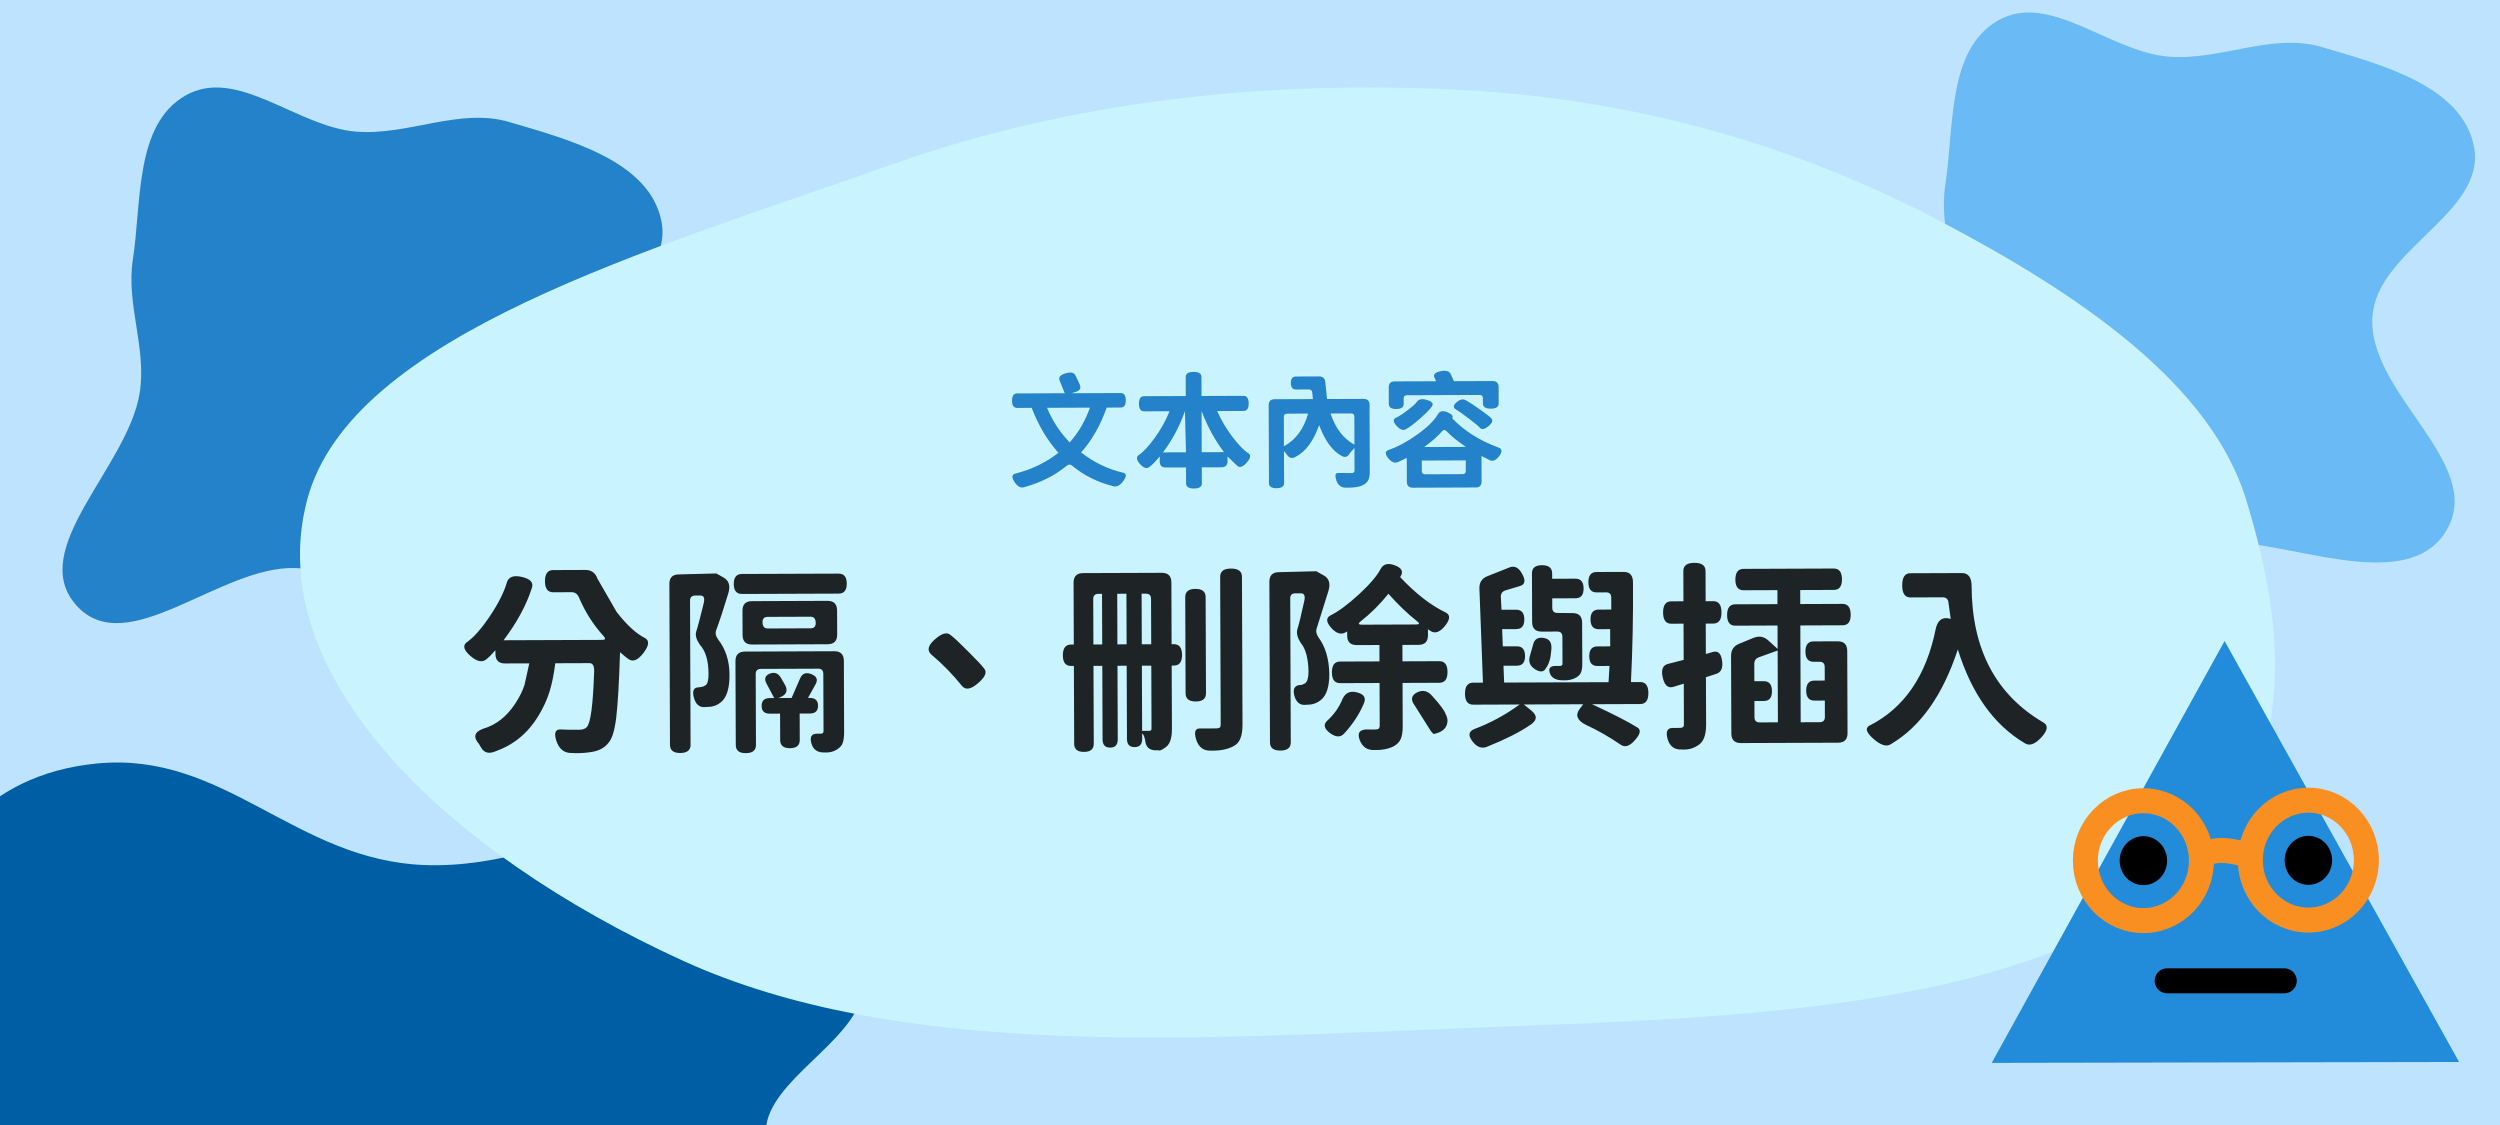 <svg width="200" height="90" viewBox="0 0 200 90" fill="none" xmlns="http://www.w3.org/2000/svg">
<rect x="0" y="0" width="200" height="90" fill="#333333" stroke="none"/>
<g clip-path="url(#clip0_2306_6141)">
<rect width="200" height="90" fill="#BDE3FF"/>
<path fill-rule="evenodd" clip-rule="evenodd" d="M-6.18 85.526C-5.521 81.351 -9.948 77.257 -7.655 73.239C-4.948 68.497 -1.652 61.992 7.772 61.078C17.997 60.087 23.6 68.826 33.978 69.205C45.818 69.637 56.588 60.196 66.887 63.237C76.243 66 70.121 74.012 68.975 79.539C68.168 83.434 61.536 86.431 61.267 90.346C60.85 96.397 75.769 103.853 67.023 107.895C58.356 111.9 45.738 103.802 34.253 102.83C27.316 102.243 20.566 103.925 13.618 103.373C4.658 102.66 -7.251 103.227 -11.753 99.17C-16.321 95.052 -6.927 90.254 -6.18 85.526Z" fill="#005EA5"/>
<path fill-rule="evenodd" clip-rule="evenodd" d="M28.474 10.53C32.649 10.872 36.743 8.58 40.761 9.767C45.503 11.168 52.008 12.874 52.922 17.752C53.913 23.046 45.174 25.946 44.795 31.318C44.363 37.447 53.804 43.022 50.763 48.353C48 53.196 39.988 50.027 34.461 49.434C30.566 49.016 27.569 45.584 23.654 45.444C17.603 45.228 10.147 52.951 6.105 48.424C2.1 43.937 10.197 37.406 11.17 31.46C11.758 27.869 10.075 24.375 10.627 20.779C11.34 16.14 10.773 9.976 14.83 7.646C18.948 5.281 23.746 10.143 28.474 10.53Z" fill="#2382C9"/>
<path fill-rule="evenodd" clip-rule="evenodd" d="M173.474 4.53C177.649 4.872 181.743 2.58 185.761 3.767C190.503 5.168 197.008 6.874 197.922 11.752C198.913 17.046 190.174 19.946 189.795 25.318C189.363 31.447 198.804 37.022 195.763 42.353C193 47.196 184.988 44.027 179.461 43.434C175.566 43.016 172.569 39.584 168.654 39.444C162.603 39.228 155.147 46.951 151.105 42.424C147.1 37.937 155.198 31.406 156.17 25.46C156.757 21.869 155.075 18.375 155.627 14.779C156.34 10.14 155.773 3.976 159.83 1.646C163.948 -0.719 168.746 4.143 173.474 4.53Z" fill="#69BAF5"/>
<path fill-rule="evenodd" clip-rule="evenodd" d="M117.063 7.205C131.49 7.98 144.155 11.905 154.996 17.578C166.733 23.719 176.896 30.86 179.688 39.971C183.097 51.095 184.354 63.745 171.749 72.255C158.691 81.071 136.857 81.474 117.063 82.25C95.236 83.105 71.899 84.751 54.603 76.845C35.616 68.165 20.857 53.977 24.577 39.971C28.089 26.753 52.105 19.98 71.539 13.095C85.386 8.19 100.98 6.341 117.063 7.205Z" fill="#C9F4FF"/>
<path d="M177.967 51.28L196.726 84.958L159.338 85.03L177.967 51.28Z" fill="#228CDA"/>
<path d="M173.373 78.465H182.74" stroke="black" stroke-width="2" stroke-linecap="round"/>
<ellipse cx="171.472" cy="68.853" rx="4.643" ry="4.795" transform="rotate(-0.11 171.472 68.853)" stroke="#FA8F21" stroke-width="2"/>
<ellipse cx="184.669" cy="68.812" rx="4.643" ry="4.795" transform="rotate(-0.11 184.669 68.812)" stroke="#FA8F21" stroke-width="2"/>
<path d="M175.55 68.472C175.55 68.472 176.816 68.054 177.654 68.034C178.594 68.011 180.025 68.464 180.025 68.464" stroke="#FA8F21" stroke-width="2"/>
<ellipse cx="171.471" cy="68.852" rx="1.898" ry="1.961" transform="rotate(-0.11 171.471 68.852)" fill="black"/>
<ellipse cx="184.67" cy="68.826" rx="1.898" ry="1.961" transform="rotate(-0.11 184.67 68.826)" fill="black"/>
<path d="M87.195 32.612L83.765 32.625C84.202 33.683 84.805 34.604 85.575 35.388C86.279 34.606 86.819 33.68 87.195 32.612ZM89.65 31.443C89.924 31.442 90.061 31.635 90.062 32.022C90.064 32.408 89.928 32.602 89.655 32.603L88.535 32.607C88.04 34.022 87.358 35.218 86.488 36.195C87.524 36.998 88.639 37.537 89.834 37.812C90.127 37.878 90.142 38.095 89.876 38.462C89.611 38.837 89.335 38.981 89.048 38.895C87.793 38.573 86.701 38.027 85.772 37.258C85.631 37.138 85.491 37.135 85.352 37.249C84.415 38.026 83.28 38.6 81.948 38.972C81.662 39.066 81.398 38.927 81.157 38.555C80.915 38.189 80.941 37.965 81.234 37.884C82.526 37.559 83.674 37.005 84.678 36.222C83.808 35.271 83.093 34.074 82.535 32.63L81.375 32.634C81.101 32.635 80.964 32.442 80.963 32.055C80.961 31.669 81.097 31.475 81.37 31.474L85.18 31.46L84.766 30.431C84.666 30.178 84.825 29.991 85.244 29.869C85.671 29.741 85.938 29.8 86.045 30.046L86.368 30.735C86.502 31.035 86.413 31.235 86.1 31.336L85.71 31.458L89.65 31.443ZM96.138 36.179L97.918 36.172C97.208 35.242 96.61 34.147 96.126 32.889L96.138 36.179ZM93.038 36.191L94.878 36.184L94.796 32.894C94.354 34.129 93.768 35.228 93.038 36.191ZM99.894 32.275C99.895 32.675 99.759 32.876 99.486 32.877L97.376 32.885C97.705 33.63 98.114 34.322 98.603 34.96C99.092 35.598 99.517 36.036 99.878 36.275C100.092 36.421 100.043 36.668 99.731 37.016C99.419 37.364 99.166 37.444 98.972 37.259L98.199 36.511L98.201 36.901C98.202 37.221 98.042 37.382 97.722 37.383L96.142 37.389L96.147 38.669C96.148 38.942 95.939 39.08 95.519 39.081C95.099 39.083 94.888 38.947 94.887 38.674L94.882 37.394L93.262 37.4C92.942 37.401 92.782 37.242 92.781 36.922L92.779 36.511C92.454 36.906 92.185 37.184 91.972 37.344C91.76 37.525 91.506 37.456 91.211 37.137C90.924 36.812 90.879 36.572 91.079 36.418C91.445 36.176 91.87 35.725 92.354 35.063C92.845 34.395 93.249 33.673 93.566 32.899L91.526 32.906C91.252 32.907 91.115 32.708 91.114 32.308C91.112 31.901 91.248 31.697 91.521 31.696L94.861 31.684L94.856 30.164C94.855 29.89 95.064 29.753 95.484 29.752C95.904 29.75 96.115 29.886 96.116 30.159L96.121 31.679L99.481 31.667C99.754 31.666 99.892 31.869 99.894 32.275ZM108.347 33.334C108.347 33.16 108.26 33.074 108.086 33.075L106.446 33.081C106.824 34.253 107.461 35.084 108.356 35.574L108.347 33.334ZM102.967 33.094C102.793 33.094 102.707 33.181 102.707 33.355L102.716 35.705C103.668 35.175 104.311 34.302 104.646 33.087L102.967 33.094ZM109.082 31.911C109.402 31.91 109.563 32.069 109.564 32.389L109.583 37.639C109.585 37.973 109.546 38.226 109.466 38.4C109.387 38.58 109.221 38.727 108.968 38.842C108.715 38.962 108.292 39.021 107.698 39.016C107.305 39.024 107.041 38.829 106.906 38.429C106.778 38.03 106.827 37.833 107.054 37.839C107.194 37.845 107.551 37.847 108.124 37.845C108.284 37.844 108.364 37.77 108.363 37.624L108.357 35.834C108.078 36.142 107.938 36.309 107.939 36.335C107.773 36.583 107.556 36.62 107.289 36.448C106.567 36.044 105.981 35.229 105.53 34.004C105.081 35.286 104.458 36.132 103.659 36.541C103.393 36.702 103.166 36.66 102.979 36.414L102.718 36.075L102.727 38.645C102.728 38.918 102.525 39.055 102.119 39.057C101.719 39.058 101.518 38.922 101.517 38.649L101.494 32.419C101.493 32.099 101.652 31.939 101.972 31.937L105.032 31.926L104.98 31.416C104.966 31.243 104.873 31.157 104.699 31.157L103.679 31.161C103.406 31.162 103.269 30.989 103.267 30.643C103.266 30.296 103.402 30.122 103.675 30.121L105.515 30.114C105.829 30.113 105.999 30.269 106.027 30.582L106.162 31.922L109.082 31.911ZM112.551 31.618C112.378 31.619 112.291 31.706 112.292 31.879L112.294 32.309C112.295 32.583 112.095 32.72 111.695 32.721C111.302 32.723 111.105 32.587 111.104 32.314L111.099 30.994C111.098 30.674 111.257 30.513 111.577 30.512L114.887 30.5L114.756 30.21C114.642 29.964 114.801 29.793 115.234 29.698C115.667 29.603 115.941 29.679 116.055 29.925L116.317 30.494L119.407 30.483C119.727 30.482 119.888 30.641 119.889 30.961L119.894 32.281C119.895 32.554 119.685 32.692 119.265 32.693C118.845 32.695 118.635 32.559 118.634 32.286L118.632 31.856C118.631 31.682 118.544 31.596 118.371 31.597L112.551 31.618ZM116.455 32.744C116.235 32.598 116.261 32.408 116.533 32.173C116.812 31.939 117.062 31.892 117.283 32.031C117.53 32.163 117.901 32.405 118.395 32.757C118.897 33.108 119.194 33.34 119.288 33.453C119.462 33.606 119.399 33.813 119.1 34.074C118.801 34.335 118.568 34.389 118.401 34.236C118.314 34.123 118.026 33.881 117.538 33.51C117.057 33.138 116.696 32.883 116.455 32.744ZM113.373 32.115C113.539 31.915 113.815 31.88 114.203 32.012C114.59 32.137 114.704 32.307 114.544 32.521C114.379 32.761 114.057 33.089 113.578 33.504C113.106 33.919 112.737 34.197 112.471 34.339C112.252 34.466 112.001 34.374 111.72 34.061C111.446 33.749 111.428 33.536 111.668 33.422C111.881 33.334 112.197 33.13 112.616 32.808C113.034 32.493 113.287 32.262 113.373 32.115ZM113.936 35.763L117.276 35.751C116.615 35.306 116.093 34.885 115.712 34.486C115.598 34.367 115.485 34.371 115.372 34.498C115.04 34.886 114.561 35.307 113.936 35.763ZM113.744 37.684C113.744 37.857 113.831 37.944 114.005 37.943L117.005 37.932C117.178 37.931 117.264 37.844 117.264 37.671L117.26 36.831L113.74 36.844L113.744 37.684ZM115.057 33.099C115.202 32.872 115.452 32.834 115.806 32.986C116.16 33.138 116.284 33.298 116.178 33.465C117.155 34.481 118.388 35.26 119.877 35.801C120.177 35.907 120.201 36.13 119.949 36.471C119.697 36.812 119.448 36.929 119.2 36.824C119.1 36.777 118.873 36.661 118.519 36.476L118.527 38.516C118.528 38.836 118.368 38.997 118.048 38.998L113.029 39.017C112.709 39.018 112.548 38.858 112.547 38.538L112.54 36.628C112.18 36.81 111.941 36.924 111.821 36.971C111.568 37.079 111.311 36.969 111.05 36.644C110.795 36.311 110.801 36.098 111.067 36.004C111.8 35.754 112.568 35.342 113.373 34.765C114.191 34.189 114.752 33.633 115.057 33.099Z" fill="#2382C9"/>
<path d="M43.597 46.504C43.595 45.907 43.813 45.607 44.25 45.605L46.826 45.596C47.306 45.594 47.627 45.822 47.789 46.28L49.335 48.963C50.139 49.994 50.888 50.685 51.582 51.034C51.967 51.236 51.937 51.63 51.491 52.219C51.045 52.807 50.646 52.979 50.293 52.735C50.239 52.714 50.009 52.528 49.603 52.178C49.526 54.61 49.426 56.344 49.302 57.379C49.178 58.403 48.977 59.076 48.701 59.397C48.383 59.825 47.899 60.083 47.248 60.17C46.769 60.247 46.246 60.27 45.681 60.24C45.115 60.232 44.725 59.908 44.509 59.269C44.304 58.629 44.425 58.325 44.873 58.355C45.162 58.376 45.642 58.385 46.314 58.382C46.612 58.381 46.825 58.305 46.953 58.156C47.25 57.834 47.442 56.378 47.529 53.785C47.559 53.295 47.435 53.05 47.158 53.051L44.422 53.061C44.318 53.915 44.166 54.667 43.966 55.319C43.766 55.97 43.464 56.627 43.062 57.29C42.234 58.648 41.097 59.585 39.648 60.103C39.126 60.329 38.742 60.234 38.495 59.819L38.318 59.516C37.836 58.963 37.946 58.557 38.649 58.298C39.672 58.007 40.528 57.337 41.218 56.289C41.557 55.776 41.806 55.273 41.964 54.782L42.342 53.069L40.406 53.076C39.894 53.078 39.637 52.823 39.635 52.311L39.634 52.023C39.305 52.387 39.076 52.617 38.949 52.713C38.608 53.024 38.171 52.946 37.636 52.478C37.101 52.011 36.998 51.648 37.328 51.391C37.892 51.005 38.513 50.304 39.192 49.288C39.881 48.262 40.337 47.353 40.558 46.563C40.706 46.136 41.11 46.001 41.772 46.159C42.445 46.316 42.702 46.614 42.544 47.052C42.111 48.408 41.359 49.798 40.287 51.22L48.159 51.191C48.436 51.19 48.479 51.089 48.286 50.887C47.472 49.994 46.817 48.967 46.322 47.806C46.204 47.518 46.006 47.375 45.729 47.376L44.257 47.382C43.819 47.383 43.6 47.091 43.597 46.504ZM57.307 45.877L57.901 46.211C58.328 46.455 58.447 46.881 58.257 47.49C57.91 48.643 57.583 49.636 57.276 50.469C57.213 50.661 57.267 50.885 57.439 51.141C58.05 51.917 58.357 52.865 58.361 53.985C58.365 55.095 58.128 55.831 57.65 56.196C57.426 56.378 57.171 56.491 56.883 56.535L56.371 56.569C55.934 56.592 55.645 56.331 55.504 55.788C55.363 55.234 55.512 54.967 55.949 54.986L55.965 54.97C56.146 54.969 56.312 54.916 56.46 54.808C56.609 54.701 56.683 54.397 56.681 53.895C56.677 52.85 56.45 52.083 56.001 51.594C55.711 51.179 55.608 50.828 55.693 50.539C55.809 50.197 56.008 49.445 56.292 48.281C56.397 47.854 56.311 47.641 56.034 47.642L55.618 47.643C55.34 47.644 55.202 47.784 55.203 48.061L55.246 59.581C55.248 60.018 54.971 60.238 54.416 60.24C53.873 60.242 53.6 60.024 53.598 59.587L53.55 46.723C53.548 46.211 53.804 45.954 54.316 45.952L57.307 45.877ZM64.784 55.834C65.222 55.832 65.441 56.039 65.443 56.455C65.444 56.871 65.226 57.08 64.789 57.081L63.973 57.084L63.981 59.197C63.982 59.634 63.722 59.853 63.199 59.855C62.676 59.857 62.414 59.64 62.413 59.202L62.405 57.09L61.589 57.093C61.152 57.095 60.932 56.888 60.931 56.472C60.929 56.056 61.147 55.847 61.584 55.845L61.936 55.844L61.324 54.694C61.12 54.311 61.204 54.044 61.577 53.893C61.961 53.743 62.26 53.853 62.474 54.226L62.78 54.753C63.049 55.211 62.943 55.547 62.464 55.762L62.272 55.843L63.328 55.839L64.01 54.268C64.18 53.873 64.478 53.76 64.905 53.929C65.343 54.098 65.456 54.37 65.244 54.744L64.64 55.834L64.784 55.834ZM66.738 52.098C67.25 52.096 67.507 52.351 67.509 52.863L67.53 58.527C67.532 58.911 67.496 59.21 67.422 59.424C67.348 59.648 67.178 59.835 66.912 59.986C66.646 60.147 66.337 60.217 65.984 60.197C65.409 60.221 65.05 59.977 64.91 59.465C64.769 58.954 64.918 58.697 65.355 58.695L65.659 58.694C65.808 58.694 65.883 58.629 65.882 58.501L65.865 53.91C65.864 53.632 65.725 53.494 65.448 53.495L60.872 53.512C60.594 53.513 60.456 53.652 60.457 53.929L60.478 59.593C60.48 60.031 60.209 60.251 59.665 60.252C59.131 60.255 58.864 60.037 58.862 59.599L58.837 52.895C58.835 52.383 59.09 52.127 59.602 52.125L66.738 52.098ZM64.844 50.265C65.121 50.264 65.259 50.125 65.258 49.848C65.257 49.506 65.118 49.336 64.84 49.337L61.416 49.35C61.139 49.351 61.001 49.49 61.002 49.767C61.003 50.109 61.142 50.279 61.42 50.278L64.844 50.265ZM66.195 48.068C66.707 48.066 66.964 48.321 66.966 48.833L66.974 50.769C66.975 51.281 66.72 51.538 66.208 51.54L60.176 51.562C59.664 51.564 59.407 51.309 59.406 50.797L59.398 48.861C59.397 48.349 59.651 48.093 60.163 48.091L66.195 48.068ZM59.361 47.517C58.924 47.519 58.704 47.253 58.702 46.72C58.7 46.187 58.918 45.919 59.355 45.917L67.083 45.889C67.521 45.887 67.74 46.153 67.742 46.687C67.744 47.22 67.527 47.487 67.089 47.489L59.361 47.517ZM74.783 51.156C75.336 50.664 75.757 50.545 76.046 50.8C76.302 50.991 76.768 51.426 77.442 52.107C78.128 52.787 78.556 53.244 78.728 53.478C78.985 53.765 78.826 54.155 78.252 54.648C77.689 55.14 77.262 55.222 76.973 54.892C76.223 53.956 75.404 53.117 74.516 52.373C74.141 52.044 74.23 51.639 74.783 51.156ZM92.121 58.276L92.103 53.252L91.351 53.255L91.37 58.471L91.946 58.469C92.064 58.468 92.122 58.404 92.121 58.276ZM89.393 51.55L90.129 51.547L90.114 47.5L89.378 47.502L89.393 51.55ZM87.473 51.557L88.177 51.555L88.162 47.507L87.874 47.508C87.596 47.509 87.458 47.648 87.459 47.925L87.473 51.557ZM92.097 51.54L92.083 47.908C92.082 47.631 91.943 47.493 91.665 47.494L91.329 47.495L91.344 51.543L92.097 51.54ZM92.939 45.825C93.451 45.823 93.708 46.078 93.71 46.59L93.728 51.534L93.904 51.533C94.342 51.532 94.562 51.819 94.564 52.395C94.566 52.96 94.348 53.244 93.911 53.245L93.735 53.246L93.754 58.318C93.756 59.044 93.598 59.524 93.279 59.76C92.96 60.006 92.752 60.093 92.656 60.018C92.091 60.074 91.754 59.878 91.646 59.43C91.591 59.014 91.499 58.764 91.371 58.679L91.373 59.111C91.374 59.548 91.172 59.768 90.767 59.769C90.362 59.771 90.158 59.553 90.157 59.115L90.135 53.26L89.399 53.262L89.421 59.15C89.422 59.587 89.221 59.807 88.815 59.809C88.41 59.81 88.206 59.592 88.205 59.155L88.183 53.267L87.479 53.269L87.502 59.493C87.504 59.931 87.243 60.15 86.72 60.152C86.198 60.154 85.936 59.937 85.934 59.499L85.911 53.275L85.687 53.276C85.25 53.278 85.03 52.996 85.028 52.43C85.026 51.854 85.243 51.566 85.681 51.564L85.905 51.563L85.886 46.619C85.884 46.107 86.139 45.85 86.651 45.848L92.939 45.825ZM94.819 47.77C94.817 47.333 95.088 47.113 95.632 47.111C96.176 47.109 96.449 47.327 96.451 47.764L96.479 55.46C96.481 55.897 96.21 56.117 95.665 56.119C95.121 56.121 94.849 55.903 94.847 55.466L94.819 47.77ZM97.613 46.144C97.611 45.706 97.898 45.487 98.474 45.485C99.061 45.482 99.355 45.7 99.357 46.137L99.4 57.929C99.402 58.431 99.345 58.815 99.228 59.082C99.123 59.36 98.932 59.568 98.655 59.708C98.186 59.955 97.59 60.069 96.864 60.051C96.278 60.074 95.887 59.777 95.693 59.159C95.509 58.552 95.615 58.258 96.01 58.278C96.169 58.277 96.612 58.276 97.338 58.273C97.466 58.262 97.551 58.235 97.593 58.192C97.636 58.149 97.657 58.064 97.656 57.936L97.613 46.144ZM105.307 45.699L105.9 46.033C106.328 46.266 106.452 46.682 106.273 47.28L105.324 50.307C105.261 50.51 105.31 50.734 105.471 50.979C106.028 51.723 106.32 52.698 106.345 53.903C106.349 54.949 106.117 55.654 105.649 56.018C105.415 56.2 105.16 56.313 104.882 56.357L104.403 56.391C103.965 56.414 103.676 56.153 103.536 55.61C103.406 55.056 103.607 54.783 104.141 54.792L104.412 54.663C104.593 54.523 104.682 54.203 104.681 53.702C104.655 52.635 104.445 51.873 104.048 51.416C103.791 51.011 103.704 50.654 103.788 50.345C103.915 49.95 104.099 49.197 104.34 48.087C104.434 47.67 104.343 47.463 104.066 47.464L103.634 47.465C103.356 47.467 103.218 47.6 103.219 47.867L103.262 59.387C103.263 59.824 102.987 60.044 102.432 60.046C101.877 60.048 101.599 59.83 101.598 59.393L101.55 46.545C101.548 46.033 101.803 45.776 102.315 45.774L105.307 45.699ZM107.409 55.9C107.642 55.408 108.036 55.241 108.591 55.399C109.146 55.546 109.313 55.855 109.09 56.325C108.731 57.159 108.216 57.939 107.547 58.667C107.26 58.999 106.882 58.995 106.411 58.655C105.94 58.305 105.854 57.98 106.151 57.68C106.715 57.177 107.134 56.583 107.409 55.9ZM108.858 49.702C108.635 49.884 108.662 49.975 108.939 49.974L113.291 49.958C113.568 49.957 113.595 49.871 113.37 49.701C112.621 49.117 111.856 48.384 111.074 47.502C110.373 48.368 109.634 49.102 108.858 49.702ZM115.142 52.895C115.579 52.893 115.799 53.18 115.801 53.756C115.803 54.332 115.585 54.621 115.148 54.623L112.204 54.634L112.217 58.074C112.219 58.522 112.167 58.869 112.061 59.114C111.955 59.36 111.764 59.558 111.487 59.708C111.05 59.923 110.539 60.021 109.952 60.002C109.376 60.026 108.98 59.75 108.765 59.175C108.56 58.599 108.799 58.326 109.482 58.356C109.951 58.375 110.218 58.358 110.282 58.305C110.346 58.241 110.377 58.155 110.377 58.048L110.364 54.641L107.212 54.652C106.775 54.654 106.555 54.367 106.553 53.791C106.551 53.215 106.768 52.926 107.206 52.924L110.358 52.913L110.353 51.601L108.545 51.607C108.033 51.609 107.776 51.354 107.774 50.842L107.773 50.506L107.677 50.571C107.305 50.806 106.909 50.691 106.492 50.223C106.085 49.755 106.067 49.424 106.44 49.231C107.058 48.93 107.813 48.373 108.706 47.559C109.599 46.734 110.188 46.038 110.474 45.472C110.697 45.109 111.07 45.027 111.593 45.228C112.127 45.429 112.283 45.716 112.06 46.09L112.013 46.17C113.255 47.488 114.464 48.428 115.639 48.989C116.035 49.179 116.025 49.537 115.611 50.061C115.197 50.575 114.808 50.715 114.445 50.481L114.236 50.338L114.238 50.818C114.24 51.33 113.985 51.587 113.473 51.589L112.193 51.594L112.198 52.906L115.142 52.895ZM113.187 56.454C112.833 55.986 112.891 55.634 113.359 55.397C113.827 55.161 114.244 55.266 114.608 55.713C115.219 56.383 115.567 56.856 115.653 57.133C115.836 57.474 115.848 57.799 115.689 58.109C115.53 58.419 115.195 58.623 114.683 58.721L114.474 58.497L113.187 56.454ZM124.999 53.114L124.991 50.938C124.99 50.661 124.85 50.523 124.573 50.524L123.341 50.528C122.829 50.53 122.572 50.275 122.57 49.763L122.556 45.875C122.554 45.438 122.82 45.218 123.353 45.216C123.897 45.214 124.17 45.432 124.172 45.869L124.173 46.301L126.029 46.294C126.467 46.293 126.686 46.553 126.688 47.076C126.69 47.599 126.472 47.861 126.035 47.862L124.179 47.869L124.182 48.621C124.183 48.899 124.322 49.037 124.599 49.036L125.8 49.047C126.312 49.045 126.568 49.3 126.57 49.812L126.583 53.108C126.584 53.439 126.542 53.685 126.457 53.845C126.383 54.005 126.224 54.144 125.979 54.263C125.734 54.381 125.441 54.435 125.099 54.426C124.502 54.439 124.133 54.254 123.993 53.87C123.853 53.476 124.002 53.278 124.439 53.276L124.727 53.275C124.909 53.285 124.999 53.232 124.999 53.114ZM122.657 51.539C122.762 51.123 123.049 50.956 123.519 51.04C123.989 51.113 124.182 51.453 124.099 52.062C124.058 52.67 123.916 53.134 123.672 53.455C123.513 53.765 123.23 53.798 122.824 53.554C122.418 53.3 122.267 52.964 122.372 52.548L122.657 51.539ZM128.684 54.573L128.759 53.276L127.799 53.28C127.362 53.282 127.142 53.021 127.14 52.498C127.138 51.976 127.356 51.714 127.793 51.712L128.817 51.708L128.812 50.332L127.9 50.336C127.463 50.337 127.243 50.077 127.241 49.554C127.239 49.031 127.457 48.769 127.895 48.767L128.903 48.764L128.899 47.804C128.898 47.526 128.759 47.388 128.481 47.389L127.729 47.392C127.292 47.394 127.072 47.123 127.07 46.579C127.068 46.035 127.286 45.762 127.723 45.76L129.883 45.752C130.395 45.75 130.647 46.037 130.639 46.613C130.659 49.312 130.605 51.963 130.476 54.566L131.212 54.563C131.649 54.562 131.869 54.854 131.871 55.441C131.873 56.028 131.656 56.322 131.219 56.323L127.363 56.337C129.072 57.131 130.28 57.751 130.985 58.196C131.295 58.376 131.238 58.707 130.813 59.189C130.399 59.681 130.021 59.816 129.679 59.593C128.77 58.967 127.824 58.426 126.841 57.971C126.157 57.622 126.006 57.196 126.388 56.693L126.659 56.34L121.907 56.358L122.516 56.852C123.009 57.255 122.973 57.639 122.409 58.004C121.579 58.572 120.44 59.147 118.991 59.729C118.554 59.922 118.154 59.78 117.789 59.301C117.436 58.833 117.488 58.508 117.946 58.325C119.235 57.84 120.443 57.184 121.571 56.359L117.859 56.373C117.421 56.374 117.202 56.082 117.199 55.495C117.197 54.909 117.415 54.614 117.852 54.613L118.636 54.61L118.352 47.075C118.34 46.595 118.552 46.269 118.989 46.096L120.778 45.386C121.183 45.235 121.519 45.42 121.788 45.942C122.067 46.453 121.999 46.768 121.583 46.887L120.449 47.227C120.193 47.303 120.066 47.474 120.067 47.74L120.119 48.78L121.286 48.776C121.724 48.774 121.943 49.035 121.945 49.558C121.947 50.07 121.73 50.326 121.292 50.328L120.172 50.332L120.225 51.708L121.345 51.704C121.783 51.702 122.002 51.963 122.004 52.485C122.006 52.997 121.788 53.254 121.351 53.256L120.279 53.26L120.332 54.604L128.684 54.573ZM137.027 52.158C137.443 52.039 137.689 52.273 137.766 52.859C137.853 53.445 137.689 53.798 137.274 53.917L136.475 54.176L136.489 57.968C136.492 58.81 136.281 59.361 135.855 59.618C135.461 59.886 135.014 60 134.512 59.959C133.947 59.983 133.578 59.701 133.405 59.115C133.243 58.529 133.38 58.235 133.818 58.234L134.41 58.231C134.612 58.231 134.713 58.145 134.713 57.974L134.701 54.694L133.853 54.953C133.438 55.072 133.16 54.823 133.019 54.205C132.878 53.586 133.015 53.223 133.431 53.115L134.693 52.79L134.683 49.894L133.707 49.898C133.269 49.9 133.05 49.602 133.047 49.004C133.045 48.407 133.263 48.108 133.7 48.106L134.676 48.102L134.667 45.686C134.666 45.249 134.958 45.029 135.545 45.027C136.142 45.025 136.442 45.242 136.443 45.68L136.452 48.096L137.06 48.093C137.497 48.092 137.717 48.39 137.719 48.987C137.722 49.584 137.504 49.884 137.067 49.886L136.459 49.888L136.468 52.32L137.027 52.158ZM140.354 56.081L140.359 57.377C140.36 57.655 140.499 57.793 140.776 57.792L142.232 57.786L142.211 52.042L140.725 52.576C140.469 52.662 140.342 52.844 140.343 53.121L140.348 54.497L141.1 54.495C141.537 54.493 141.757 54.759 141.759 55.292C141.761 55.815 141.543 56.077 141.106 56.079L140.354 56.081ZM144.056 57.78L145.576 57.774C145.853 57.773 145.992 57.634 145.99 57.356L145.986 56.044L145.154 56.048C144.716 56.049 144.497 55.783 144.495 55.25C144.493 54.717 144.71 54.449 145.148 54.448L145.98 54.444L145.976 53.356C145.975 53.079 145.835 52.941 145.558 52.942L145.094 52.944C144.657 52.945 144.437 52.674 144.435 52.13C144.433 51.586 144.651 51.313 145.088 51.312L147.008 51.305C147.52 51.303 147.777 51.558 147.779 52.07L147.803 58.646C147.805 59.158 147.55 59.415 147.038 59.417L139.278 59.445C138.766 59.447 138.509 59.192 138.507 58.68L138.484 52.472C138.483 51.992 138.705 51.666 139.153 51.494L140.287 51.026C140.724 50.853 141.113 50.921 141.456 51.229L142.21 51.914L142.203 50.042L138.827 50.055C138.39 50.057 138.17 49.775 138.168 49.209C138.166 48.633 138.384 48.345 138.821 48.343L142.197 48.331L142.193 47.211L139.489 47.221C139.052 47.222 138.832 46.94 138.83 46.375C138.828 45.799 139.045 45.51 139.483 45.509L146.698 45.482C147.136 45.48 147.356 45.767 147.358 46.343C147.36 46.909 147.142 47.192 146.705 47.194L144.017 47.204L144.021 48.324L147.397 48.311C147.834 48.31 148.054 48.597 148.056 49.173C148.058 49.738 147.841 50.022 147.403 50.023L144.027 50.036L144.056 57.78ZM152.176 46.837C152.173 46.187 152.391 45.861 152.828 45.859L156.94 45.844C157.452 45.842 157.714 46.172 157.728 46.833C157.736 51.91 159.653 55.567 163.48 57.804C163.876 58.037 163.819 58.432 163.309 58.988C162.799 59.545 162.357 59.701 161.982 59.457C159.513 57.994 157.728 55.494 156.627 51.957C155.424 55.609 153.641 58.133 151.279 59.529C150.927 59.765 150.458 59.623 149.869 59.102C149.291 58.592 149.188 58.241 149.561 58.047C152.34 56.64 154.106 54.057 154.86 50.3C155.007 49.659 155.337 49.38 155.849 49.464L156.057 49.511L155.877 48.2C155.844 47.923 155.688 47.785 155.411 47.785L152.835 47.795C152.398 47.797 152.178 47.477 152.176 46.837Z" fill="black" fill-opacity="0.85"/>
</g>
<defs>
<clipPath id="clip0_2306_6141">
<rect width="200" height="90" fill="white"/>
</clipPath>
</defs>
</svg>

